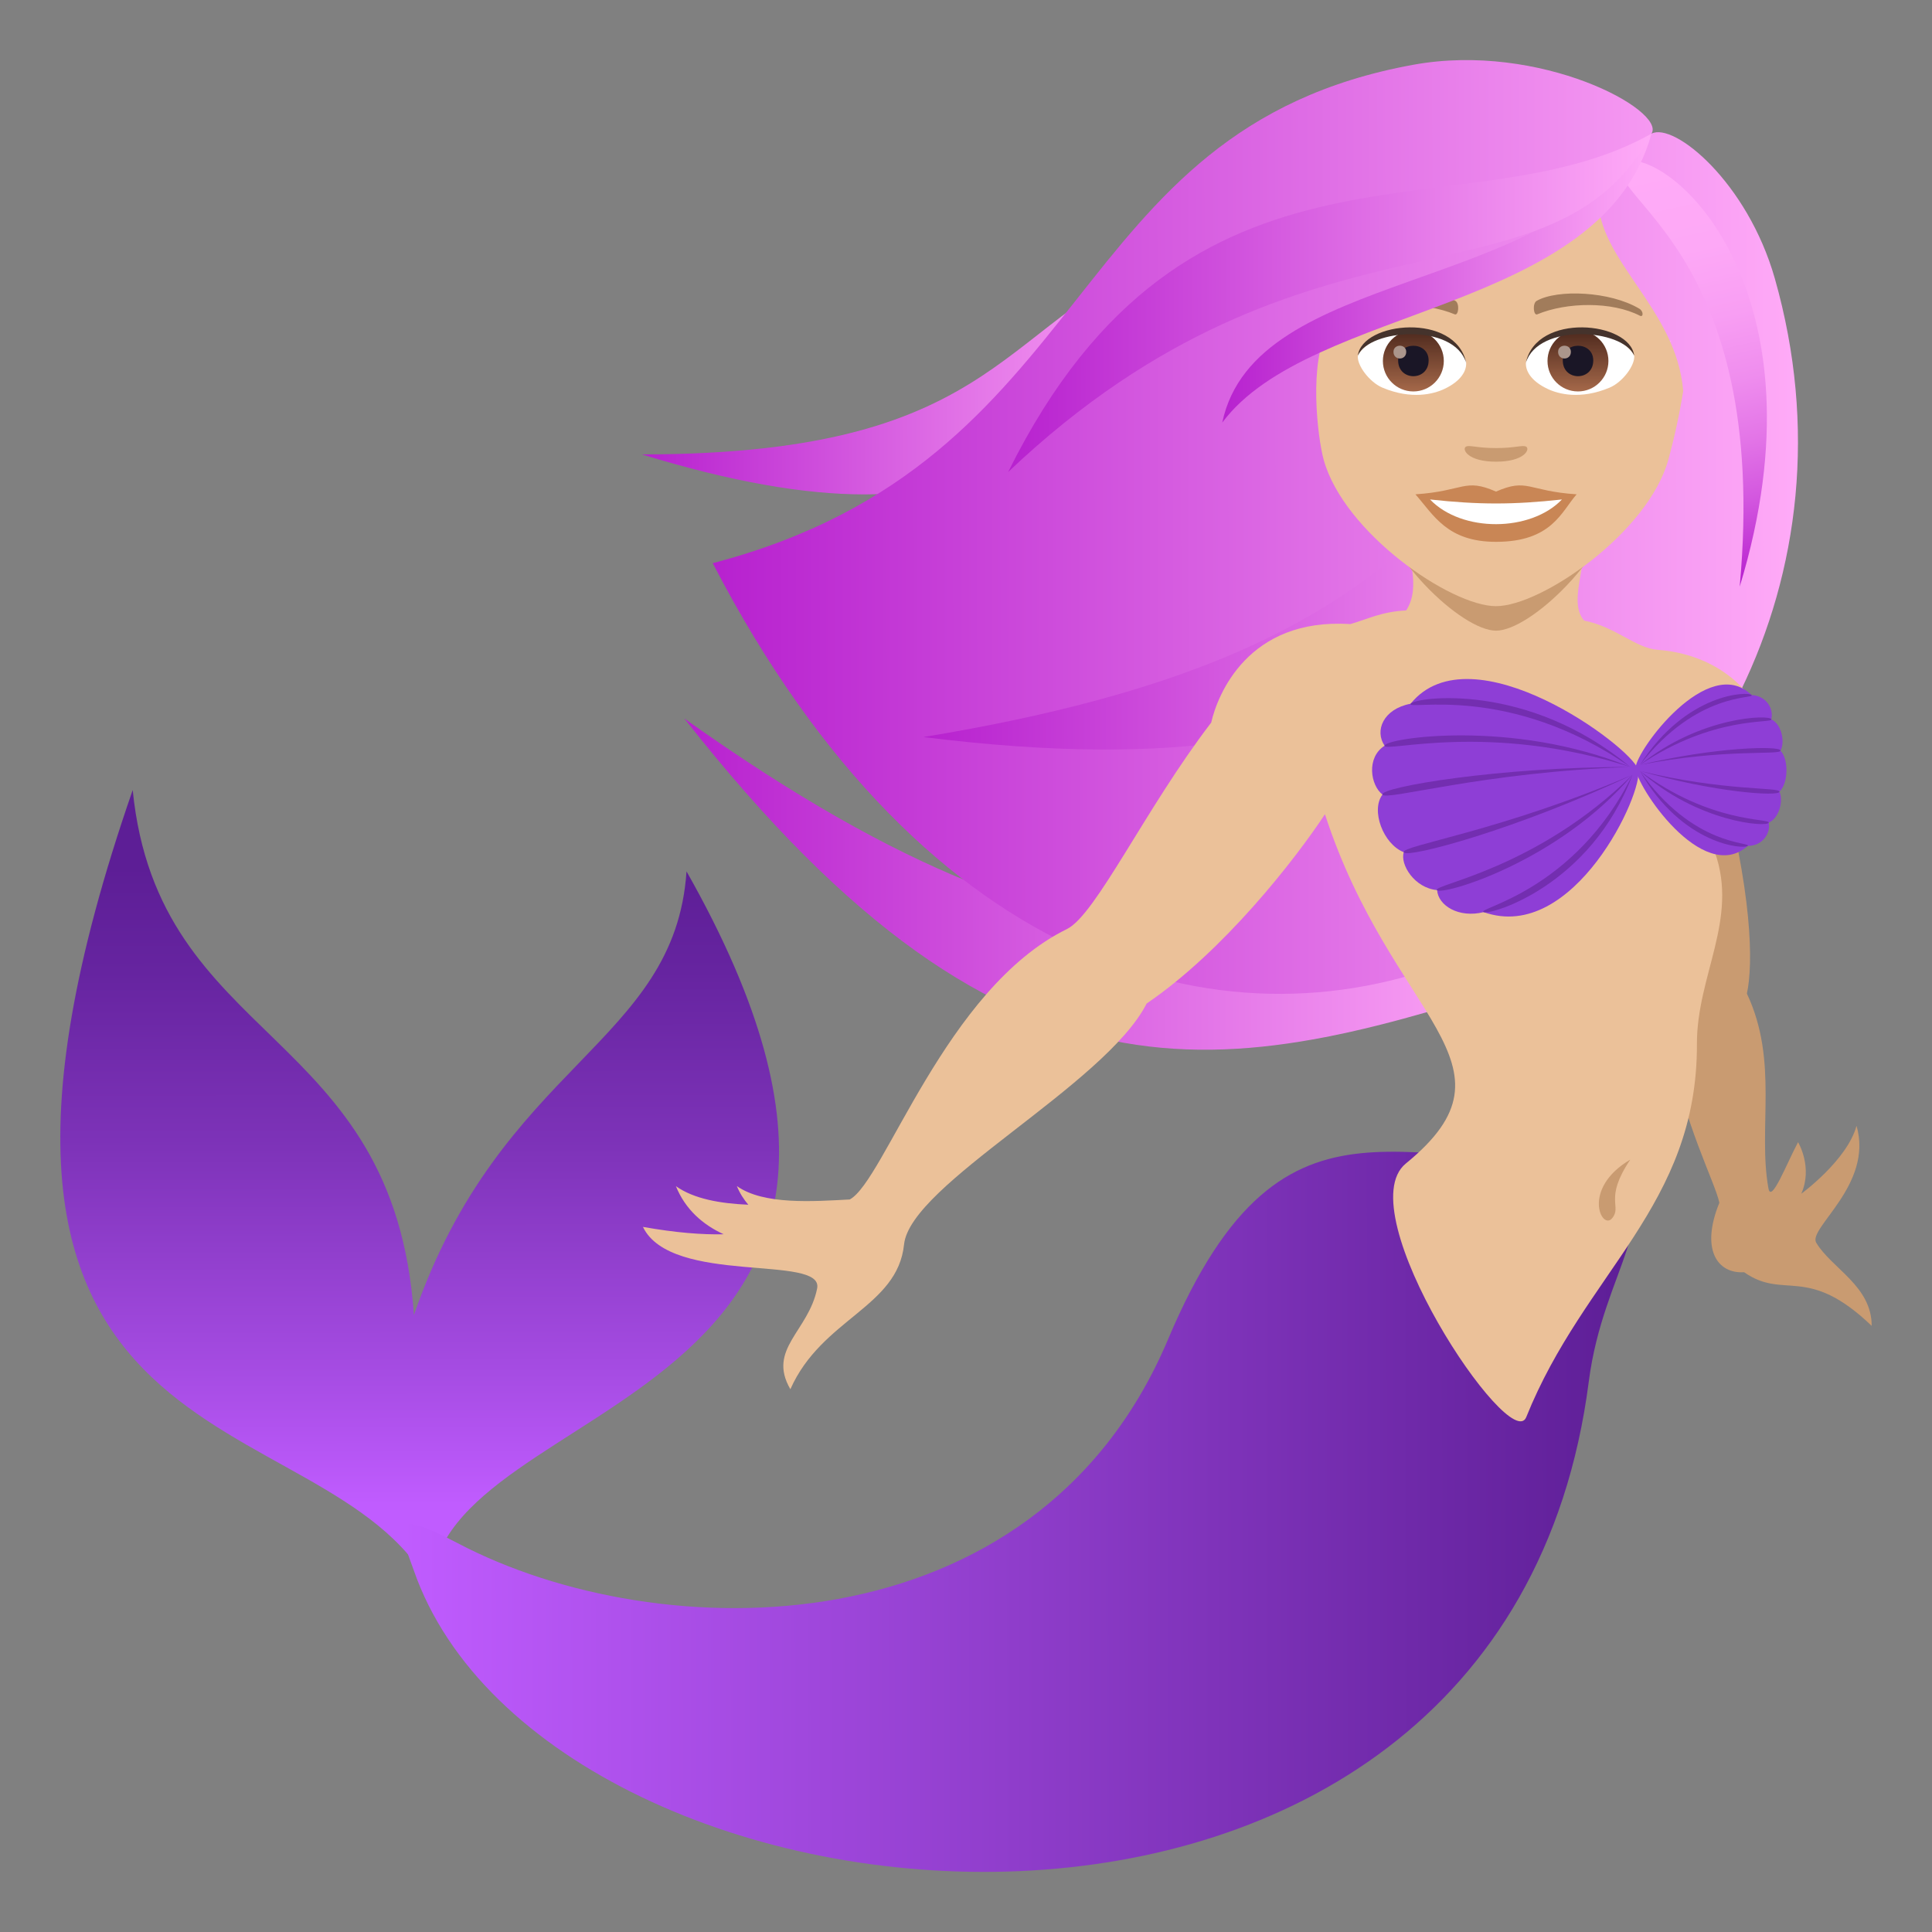 <?xml version="1.0" encoding="utf-8"?>
<!-- Generator: Adobe Illustrator 15.0.0, SVG Export Plug-In . SVG Version: 6.00 Build 0)  -->
<!DOCTYPE svg PUBLIC "-//W3C//DTD SVG 1.1//EN" "http://www.w3.org/Graphics/SVG/1.1/DTD/svg11.dtd">
<svg version="1.1" id="Layer_1" xmlns:x="http://ns.adobe.com/Extensibility/1.0/" xmlns:i="http://ns.adobe.com/AdobeIllustrator/10.0/" xmlns:graph="http://ns.adobe.com/Graphs/1.0/"
	 xmlns="http://www.w3.org/2000/svg" xmlns:xlink="http://www.w3.org/1999/xlink" xmlns:a="http://ns.adobe.com/AdobeSVGViewerExtensions/3.0/"
	 x="0px" y="0px" width="64px" height="64px" viewBox="0 0 64 64" enable-background="new 0 0 64 64" xml:space="preserve">
<rect x="0" y="0" width="64" height="64" fill="#808080" stroke="none"/>
<linearGradient id="SVGID_1_" gradientUnits="userSpaceOnUse" x1="-73.02" y1="41.213" x2="-44.728" y2="41.213" gradientTransform="matrix(1 -0.001 -0.001 -1 95.752 70.417)">
	<stop  offset="0" style="stop-color:#B721CF"/>
	<stop  offset="1" style="stop-color:#FFABF7"/>
	<a:midPointStop  offset="0" style="stop-color:#B721CF"/>
	<a:midPointStop  offset="0.5" style="stop-color:#B721CF"/>
	<a:midPointStop  offset="1" style="stop-color:#FFABF7"/>
</linearGradient>
<path fill="url(#SVGID_1_)" d="M50.974,32.388c-9.633-3.102-13.422,2.012-28.303-8.586C33.679,37.832,41.042,35.553,50.974,32.388z"
	/>
<linearGradient id="SVGID_2_" gradientUnits="userSpaceOnUse" x1="-74.415" y1="58.207" x2="-56.455" y2="58.207" gradientTransform="matrix(1 -0.001 -0.001 -1 95.752 70.417)">
	<stop  offset="0" style="stop-color:#B721CF"/>
	<stop  offset="1" style="stop-color:#FFABF7"/>
	<a:midPointStop  offset="0" style="stop-color:#B721CF"/>
	<a:midPointStop  offset="0.5" style="stop-color:#B721CF"/>
	<a:midPointStop  offset="1" style="stop-color:#FFABF7"/>
</linearGradient>
<path fill="url(#SVGID_2_)" d="M39.216,8.203c-6.191,2.225-5.695,6.848-17.951,6.85C33.194,18.712,35.774,14.259,39.216,8.203z"/>
<linearGradient id="SVGID_3_" gradientUnits="userSpaceOnUse" x1="-72.074" y1="53.025" x2="-36.119" y2="53.025" gradientTransform="matrix(1 -0.001 -0.001 -1 95.752 70.417)">
	<stop  offset="0" style="stop-color:#B721CF"/>
	<stop  offset="1" style="stop-color:#FFABF7"/>
	<a:midPointStop  offset="0" style="stop-color:#B721CF"/>
	<a:midPointStop  offset="0.5" style="stop-color:#B721CF"/>
	<a:midPointStop  offset="1" style="stop-color:#FFABF7"/>
</linearGradient>
<path fill="url(#SVGID_3_)" d="M58.794,9.228c-0.906-3.189-3.334-5.188-4.086-4.801c0.49-0.766-3.682-3.049-7.895-2.281
	C35.05,4.291,36.538,15.275,23.61,18.656C37.812,46.063,64.407,28.972,58.794,9.228z"/>
<linearGradient id="SVGID_4_" gradientUnits="userSpaceOnUse" x1="-65.105" y1="52.432" x2="-40.307" y2="52.432" gradientTransform="matrix(1 -0.001 -0.001 -1 95.752 70.417)">
	<stop  offset="0" style="stop-color:#B721CF"/>
	<stop  offset="1" style="stop-color:#FFABF7"/>
	<a:midPointStop  offset="0" style="stop-color:#B721CF"/>
	<a:midPointStop  offset="0.5" style="stop-color:#B721CF"/>
	<a:midPointStop  offset="1" style="stop-color:#FFABF7"/>
</linearGradient>
<path fill="url(#SVGID_4_)" d="M55.368,11.271c-8.709,4.43-7.404,10.285-24.781,13.145C47.628,26.544,50.69,20.205,55.368,11.271z"
	/>
<path fill="#C99B71" d="M56.907,25.328c1.168,4.271,1.17,6.629,0.961,7.586c1.059,2.245,0.357,4.458,0.713,6.448
	c0.092,0.525,0.6-0.813,0.982-1.525c0,0,0.498,0.82,0.107,1.707c0,0,1.518-1.107,1.83-2.25c0.566,1.951-1.617,3.391-1.336,3.871
	c0.506,0.85,1.84,1.432,1.838,2.756c-2.148-2.059-2.891-0.84-4.225-1.777c-0.887,0.057-1.453-0.754-0.82-2.303
	C56.628,38.387,52.956,32.363,56.907,25.328z"/>
<linearGradient id="SVGID_5_" gradientUnits="userSpaceOnUse" x1="-81.808" y1="17.924" x2="-81.808" y2="44.365" gradientTransform="matrix(1 -0.001 -0.001 -1 95.752 70.417)">
	<stop  offset="0.103" style="stop-color:#C05CFF"/>
	<stop  offset="0.268" style="stop-color:#A64CE3"/>
	<stop  offset="0.55" style="stop-color:#7E33B9"/>
	<stop  offset="0.771" style="stop-color:#6624A0"/>
	<stop  offset="0.903" style="stop-color:#5D1E96"/>
	<a:midPointStop  offset="0.103" style="stop-color:#C05CFF"/>
	<a:midPointStop  offset="0.406" style="stop-color:#C05CFF"/>
	<a:midPointStop  offset="0.903" style="stop-color:#5D1E96"/>
</linearGradient>
<path fill="url(#SVGID_5_)" d="M4.396,26.171c-8.031,23.153,6.393,19.883,9.883,26.428c0.285-6.486,18.625-5.809,8.463-23.733
	c-0.389,5.729-6.152,6.346-9.031,14.698C13.054,33.971,5.243,34.664,4.396,26.171z"/>
<linearGradient id="SVGID_6_" gradientUnits="userSpaceOnUse" x1="-82.412" y1="20.427" x2="-41.548" y2="20.427" gradientTransform="matrix(1 -0.001 -0.001 -1 95.752 70.417)">
	<stop  offset="0" style="stop-color:#C05CFF"/>
	<stop  offset="1" style="stop-color:#5D1E96"/>
	<a:midPointStop  offset="0" style="stop-color:#C05CFF"/>
	<a:midPointStop  offset="0.5" style="stop-color:#C05CFF"/>
	<a:midPointStop  offset="1" style="stop-color:#5D1E96"/>
</linearGradient>
<path fill="url(#SVGID_6_)" d="M53.483,38.107c1.746,2.316-0.361,3.867-0.852,7.654c-2.854,22.193-34.506,18.982-38.924,6.258
	c-0.445-1.281-1.02-2.205,1.457-0.898c6.646,3.5,19.131,3.672,23.531-6.758C42.634,35.029,46.878,39.352,53.483,38.107z"/>
<path fill="#EBC199" d="M54.905,21.525c-0.723-0.055-1.391-0.764-2.428-0.967c-0.932-1.059,1.705-3.924-2.395-3.816
	c-5.539-0.662-2.467,1.895-3.5,3.479c-0.832,0.043-1.273,0.289-1.852,0.453c-3.391-0.219-4.402,2.352-4.607,3.262
	c-2.186,2.854-3.82,6.369-4.779,6.84c-4.016,1.965-6.051,8.354-7.195,8.958c-1.193,0.063-2.854,0.188-3.74-0.445
	c0.096,0.238,0.227,0.439,0.379,0.619c-0.918-0.039-1.799-0.189-2.398-0.615c0.313,0.773,0.895,1.279,1.584,1.594
	c-0.725,0.016-1.582-0.051-2.676-0.244c0.941,1.949,5.998,0.893,5.771,2.037c-0.283,1.422-1.662,2.008-0.887,3.34
	c1.039-2.344,3.551-2.711,3.766-4.797c0.209-2,6.65-5.268,8.037-7.98c2.545-1.735,4.896-4.741,5.906-6.27
	c2.213,6.813,6.742,8.254,2.68,11.569c-1.949,1.592,3.469,9.695,3.988,8.402c1.934-4.813,5.672-6.988,5.654-12.365
	c-0.006-2.254,1.383-4.127,0.596-6.342C60.14,25.89,58.622,21.802,54.905,21.525z"/>
<path fill="#C99B71" d="M54.005,38.414c-0.885,1.316-0.26,1.539-0.604,1.945C53.058,40.768,52.378,39.375,54.005,38.414z"/>
<path fill="#8E3ED6" d="M57.897,28.021c0.48,0.004,0.766-0.412,0.695-0.77c0.371-0.164,0.484-0.771,0.354-1.025
	c0.295-0.275,0.313-1.068,0.035-1.361c0.145-0.246,0.064-0.857-0.305-1.037c0.09-0.355-0.172-0.783-0.652-0.803
	c-1.434-1.404-3.828,1.838-3.842,2.408C54.171,26,56.397,29.355,57.897,28.021z"/>
<path fill="#732EB0" d="M54.325,25.339c1.541-2.408,3.596-2.436,3.699-2.316C58.147,23.162,56.212,22.9,54.325,25.339z"/>
<path fill="#732EB0" d="M54.325,25.339c2.004-1.623,4.311-1.672,4.354-1.512C58.722,23.978,56.769,23.689,54.325,25.339z"/>
<path fill="#732EB0" d="M54.325,25.339c2.492-0.598,4.66-0.641,4.656-0.475C58.976,25.025,57.149,24.787,54.325,25.339z"/>
<path fill="#732EB0" d="M54.321,25.537c1.414,2.475,3.465,2.602,3.576,2.484C58.026,27.888,56.079,28.056,54.321,25.537z"/>
<path fill="#732EB0" d="M54.321,25.537c1.92,1.713,4.221,1.873,4.271,1.715C58.64,27.101,56.679,27.294,54.321,25.537z"/>
<path fill="#732EB0" d="M54.321,25.537c2.459,0.713,4.619,0.857,4.625,0.689C58.95,26.068,57.112,26.218,54.321,25.537z"/>
<path fill="#8E3ED6" d="M46.728,23.312c-0.91,0.174-1.199,0.896-0.861,1.391c-0.615,0.391-0.467,1.314-0.07,1.617
	c-0.395,0.521,0.023,1.643,0.705,1.91c-0.131,0.404,0.354,1.189,1.104,1.256c0.035,0.508,0.711,0.936,1.543,0.729
	c2.982,1.063,5.32-3.992,5.115-4.725C54.05,24.742,48.751,20.82,46.728,23.312z"/>
<path fill="#732EB0" d="M54.079,25.664c-1.377,3.674-4.697,4.656-4.934,4.551C48.868,30.093,52.171,29.531,54.079,25.664z"/>
<path fill="#732EB0" d="M54.079,25.664c-2.457,2.893-6.316,4.012-6.477,3.822C47.452,29.302,50.917,28.785,54.079,25.664z"/>
<path fill="#732EB0" d="M54.079,25.664c-3.734,1.777-7.494,2.795-7.578,2.566C46.421,28.011,49.765,27.521,54.079,25.664z"/>
<path fill="#732EB0" d="M54.005,25.408c-3.412-2.85-7.135-2.309-7.277-2.096C46.565,23.554,49.979,22.607,54.005,25.408z"/>
<path fill="#732EB0" d="M54.005,25.408c-3.902-1.602-8.133-0.955-8.139-0.705C45.862,24.939,49.317,23.904,54.005,25.408z"/>
<path fill="#732EB0" d="M54.005,25.408c-4.334-0.01-8.297,0.672-8.209,0.912C45.88,26.548,49.112,25.57,54.005,25.408z"/>
<path fill="#C99B71" d="M45.304,16.046c0.498,2.414,3.133,4.846,4.254,4.846s3.754-2.432,4.256-4.846
	C54.052,14.886,45.063,14.886,45.304,16.046z"/>
<path fill="#EBC199" d="M52.94,6.544c-2.402,2.121-5.861,2.537-8.92,4.307c-0.68,1.105-0.375,3.646-0.17,4.383
	c0.67,2.414,4.203,4.846,5.707,4.846s5.035-2.432,5.707-4.846c0.203-0.736,0.377-1.543,0.494-2.281
	C55.54,10.226,52.927,8.638,52.94,6.544z"/>
<path fill="#C98655" d="M49.558,16.285c-1.047-0.461-1.055-0.016-2.67,0.09c0.605,0.689,1.053,1.574,2.668,1.574
	c1.855,0,2.17-1.006,2.672-1.574C50.61,16.269,50.603,15.824,49.558,16.285z"/>
<path fill="#FFFFFF" d="M47.372,16.546c1.055,1.098,3.33,1.082,4.369,0C50.118,16.722,48.997,16.722,47.372,16.546z"/>
<path fill="#A17C5B" d="M54.302,10.224c-0.971-0.578-2.711-0.648-3.398-0.258c-0.146,0.082-0.107,0.498,0.018,0.447
	c0.982-0.408,2.48-0.43,3.4,0.045C54.444,10.521,54.448,10.308,54.302,10.224z"/>
<path fill="#A17C5B" d="M44.813,10.224c0.971-0.578,2.709-0.648,3.398-0.258c0.146,0.082,0.107,0.498-0.02,0.447
	c-0.982-0.408-2.477-0.43-3.398,0.045C44.669,10.521,44.667,10.308,44.813,10.224z"/>
<path fill="#C99B71" d="M50.562,14.8c-0.107-0.072-0.355,0.043-1.004,0.043s-0.898-0.115-1.004-0.043
	c-0.127,0.092,0.076,0.494,1.004,0.494S50.688,14.894,50.562,14.8z"/>
<path id="Path_905_" fill="#FFFFFF" d="M48.565,11.978c0.037,0.295-0.164,0.645-0.719,0.906c-0.354,0.168-1.088,0.363-2.051-0.043
	c-0.432-0.182-0.854-0.748-0.814-1.063C45.503,10.792,48.075,10.652,48.565,11.978z"/>
<linearGradient id="Oval_1_" gradientUnits="userSpaceOnUse" x1="-421.297" y1="480.291" x2="-421.297" y2="480.598" gradientTransform="matrix(6.57 0 0 -6.57 2814.78 3168.528)">
	<stop  offset="0" style="stop-color:#A6694A"/>
	<stop  offset="1" style="stop-color:#4F2A1E"/>
	<a:midPointStop  offset="0" style="stop-color:#A6694A"/>
	<a:midPointStop  offset="0.5" style="stop-color:#A6694A"/>
	<a:midPointStop  offset="1" style="stop-color:#4F2A1E"/>
</linearGradient>
<circle id="Oval_100_" fill="url(#Oval_1_)" cx="46.819" cy="11.958" r="1.009"/>
<path id="Path_904_" fill="#1A1626" d="M46.315,11.939c0,0.697,1.01,0.697,1.01,0C47.325,11.291,46.315,11.291,46.315,11.939z"/>
<path id="Path_903_" fill="#AB968C" d="M46.161,11.656c0,0.293,0.422,0.293,0.422,0C46.583,11.384,46.161,11.384,46.161,11.656z"/>
<path id="Path_902_" fill="#45332C" d="M48.569,12.017c-0.41-1.32-3.207-1.125-3.588-0.238
	C45.122,10.644,48.22,10.343,48.569,12.017z"/>
<path id="Path_901_" fill="#FFFFFF" d="M50.552,11.978c-0.039,0.295,0.162,0.645,0.717,0.906c0.352,0.168,1.086,0.363,2.051-0.043
	c0.434-0.182,0.852-0.748,0.814-1.063C53.612,10.792,51.04,10.652,50.552,11.978z"/>
<linearGradient id="Oval_2_" gradientUnits="userSpaceOnUse" x1="-423.165" y1="480.291" x2="-423.165" y2="480.598" gradientTransform="matrix(6.57 0 0 -6.57 2832.511 3168.528)">
	<stop  offset="0" style="stop-color:#A6694A"/>
	<stop  offset="1" style="stop-color:#4F2A1E"/>
	<a:midPointStop  offset="0" style="stop-color:#A6694A"/>
	<a:midPointStop  offset="0.5" style="stop-color:#A6694A"/>
	<a:midPointStop  offset="1" style="stop-color:#4F2A1E"/>
</linearGradient>
<circle id="Oval_99_" fill="url(#Oval_2_)" cx="52.272" cy="11.958" r="1.009"/>
<path id="Path_900_" fill="#1A1626" d="M51.769,11.939c0,0.697,1.01,0.697,1.01,0C52.778,11.291,51.769,11.291,51.769,11.939z"/>
<path id="Path_899_" fill="#AB968C" d="M51.614,11.656c0,0.293,0.424,0.293,0.424,0C52.038,11.384,51.614,11.384,51.614,11.656z"/>
<path id="Path_898_" fill="#45332C" d="M50.546,12.017c0.41-1.318,3.207-1.131,3.588-0.238
	C53.993,10.644,50.896,10.343,50.546,12.017z"/>
<linearGradient id="SVGID_7_" gradientUnits="userSpaceOnUse" x1="58.384" y1="19.076" x2="55.3" y2="5.409">
	<stop  offset="0" style="stop-color:#B721CF"/>
	<stop  offset="0.052" style="stop-color:#C032D4"/>
	<stop  offset="0.184" style="stop-color:#D357DF"/>
	<stop  offset="0.323" style="stop-color:#E375E7"/>
	<stop  offset="0.467" style="stop-color:#EF8DEE"/>
	<stop  offset="0.621" style="stop-color:#F89EF3"/>
	<stop  offset="0.789" style="stop-color:#FDA8F6"/>
	<stop  offset="1" style="stop-color:#FFABF7"/>
	<a:midPointStop  offset="0" style="stop-color:#B721CF"/>
	<a:midPointStop  offset="0.248" style="stop-color:#B721CF"/>
	<a:midPointStop  offset="1" style="stop-color:#FFABF7"/>
</linearGradient>
<path fill="url(#SVGID_7_)" d="M53.737,5.341c-0.758,1.197,4.922,2.836,3.893,14.092C60.616,9.638,55.356,4.875,53.737,5.341z"/>
<linearGradient id="SVGID_8_" gradientUnits="userSpaceOnUse" x1="-55.189" y1="61.268" x2="-40.958" y2="61.268" gradientTransform="matrix(1 -0.001 -0.001 -1 95.752 70.417)">
	<stop  offset="0" style="stop-color:#B721CF"/>
	<stop  offset="1" style="stop-color:#FFABF7"/>
	<a:midPointStop  offset="0" style="stop-color:#B721CF"/>
	<a:midPointStop  offset="0.5" style="stop-color:#B721CF"/>
	<a:midPointStop  offset="1" style="stop-color:#FFABF7"/>
</linearGradient>
<path fill="url(#SVGID_8_)" d="M40.489,13.998c2.938-3.934,12.578-3.605,14.219-9.57C51.239,9.865,41.583,8.822,40.489,13.998z"/>
<linearGradient id="SVGID_9_" gradientUnits="userSpaceOnUse" x1="-62.285" y1="60.453" x2="-40.958" y2="60.453" gradientTransform="matrix(1 -0.001 -0.001 -1 95.752 70.417)">
	<stop  offset="0" style="stop-color:#B721CF"/>
	<stop  offset="1" style="stop-color:#FFABF7"/>
	<a:midPointStop  offset="0" style="stop-color:#B721CF"/>
	<a:midPointStop  offset="0.5" style="stop-color:#B721CF"/>
	<a:midPointStop  offset="1" style="stop-color:#FFABF7"/>
</linearGradient>
<path fill="url(#SVGID_9_)" d="M54.708,4.427C48.542,7.89,39.382,3.554,33.396,15.636C43.392,6.152,51.421,10.548,54.708,4.427z"/>
</svg>
